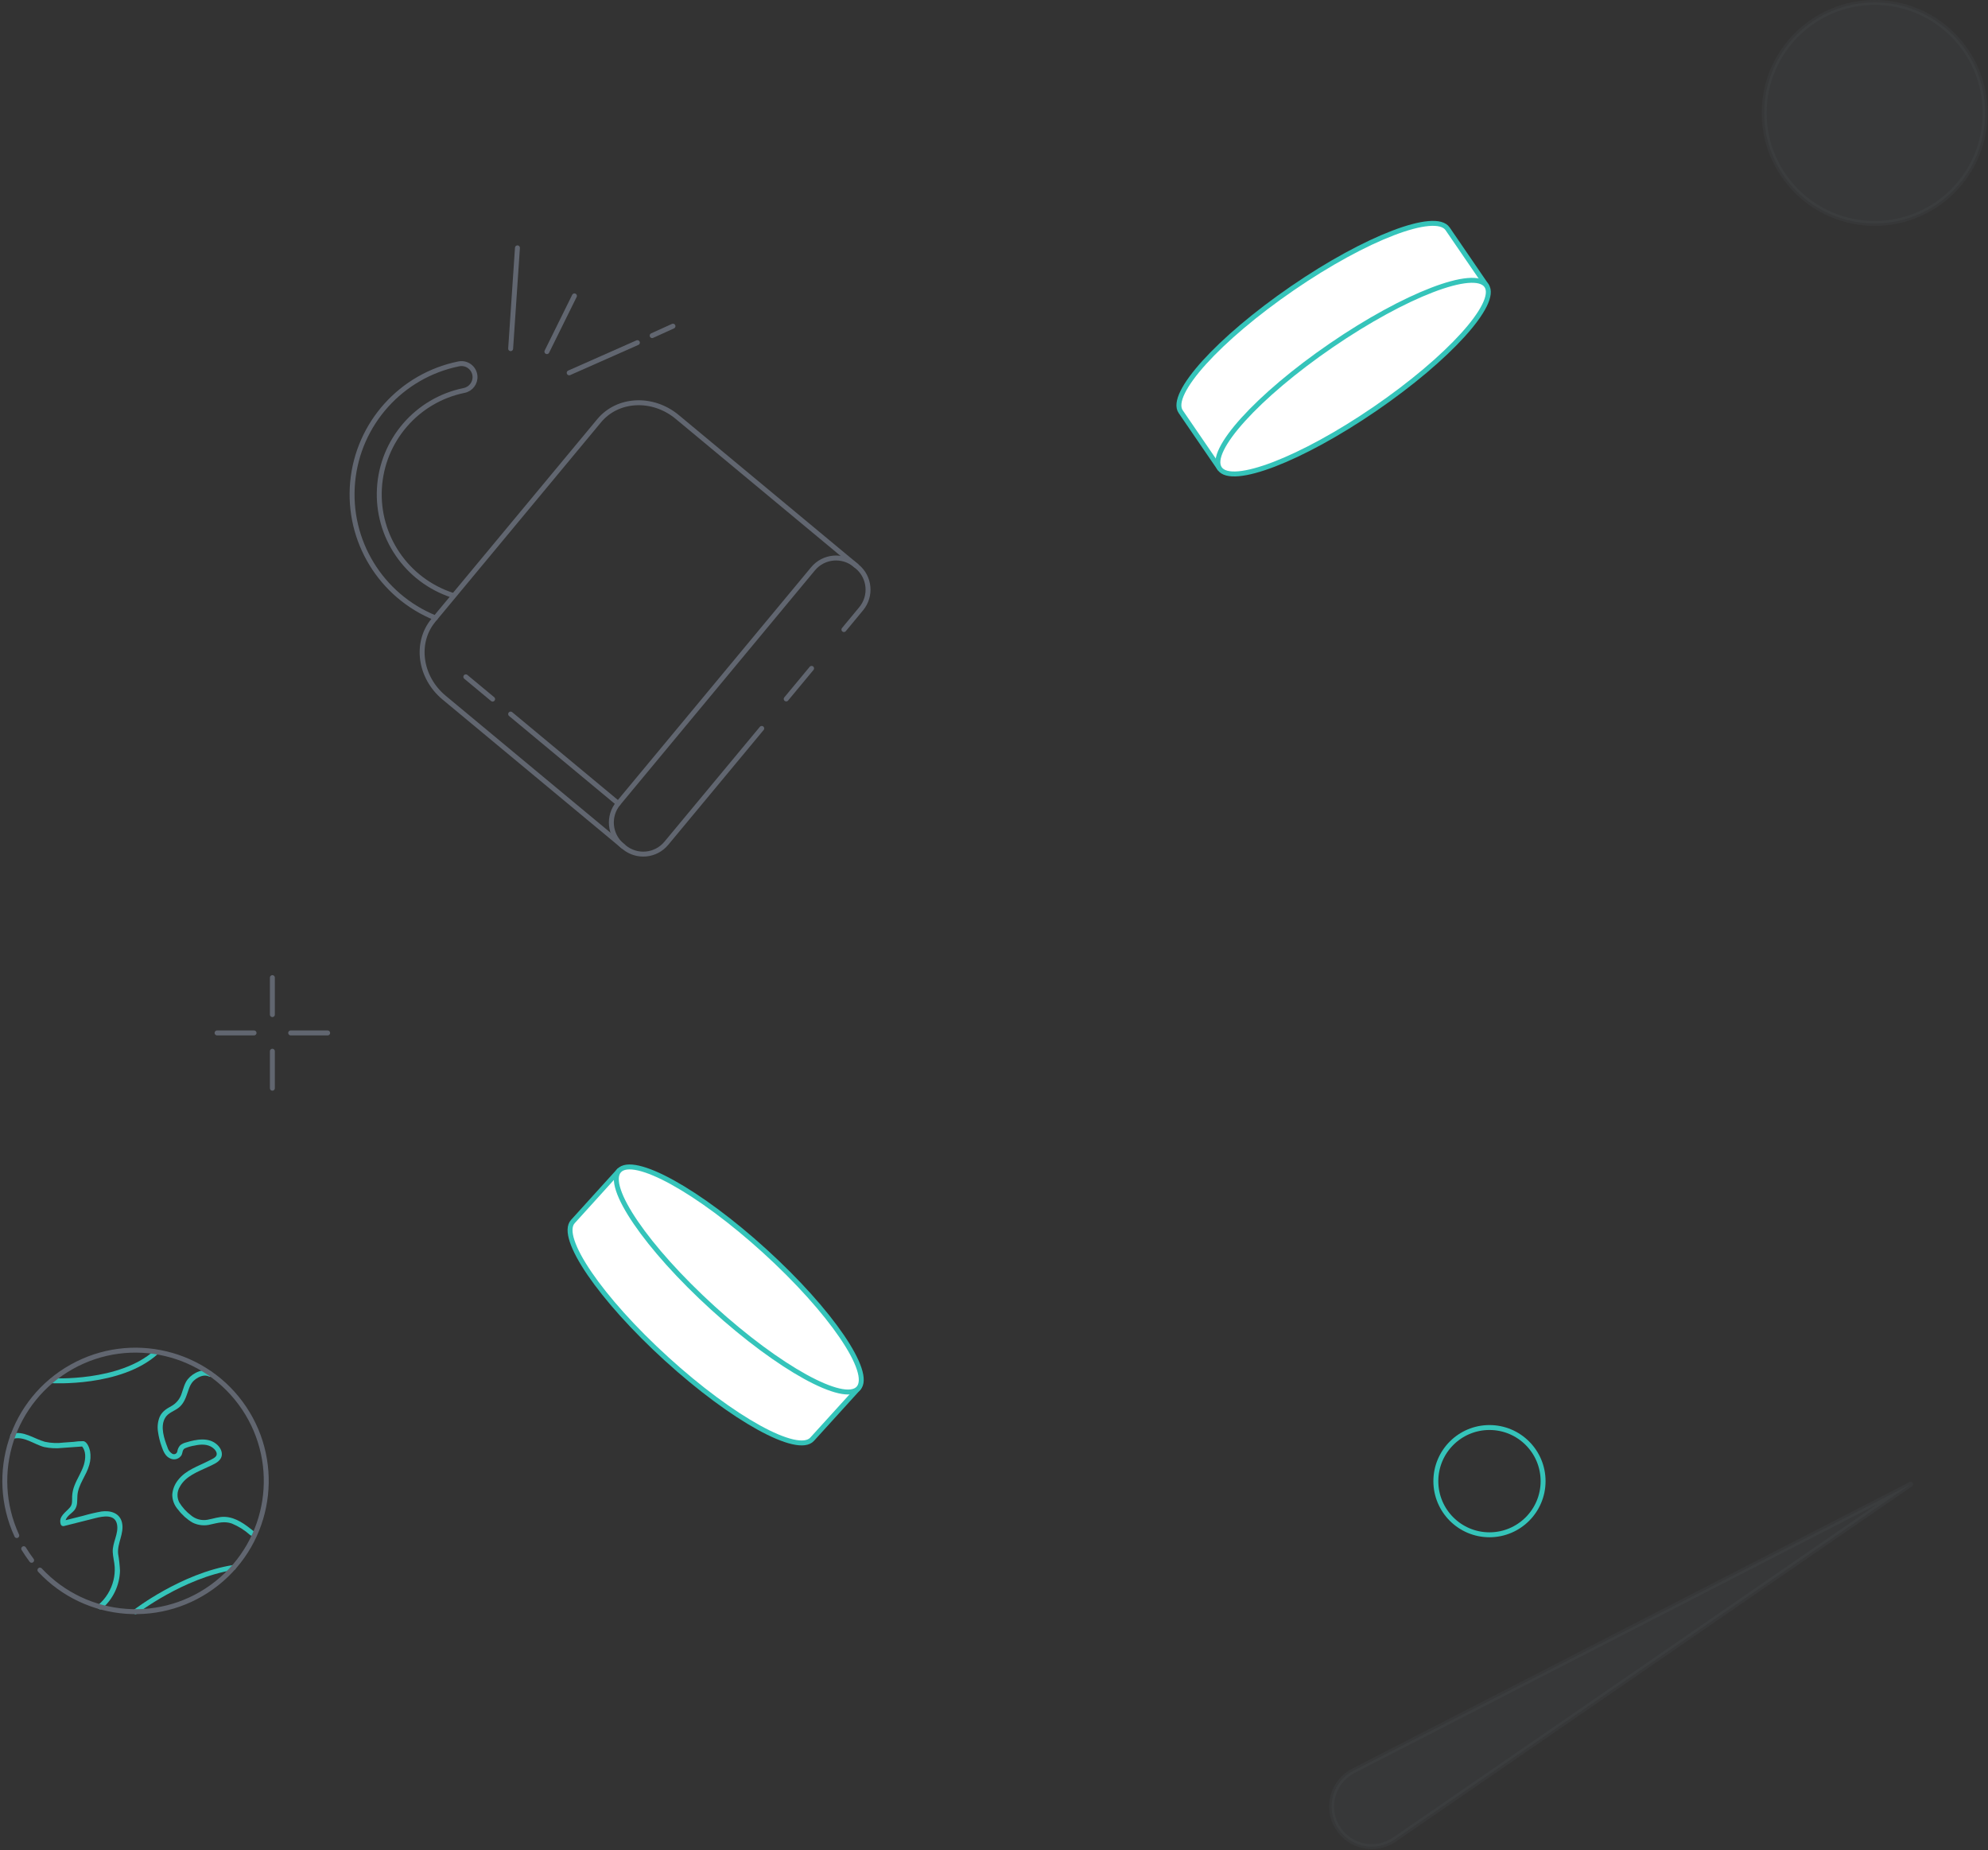 <svg xmlns="http://www.w3.org/2000/svg" xmlns:xlink="http://www.w3.org/1999/xlink" width="806px" height="750px" viewBox="0 0 806 750"><rect x="0" y="0" width="806" height="750" fill="#333333" stroke="none"/><title>Keyless-Left3</title><g id="Page-1" stroke="none" stroke-width="1" fill="none" fill-rule="evenodd"><g id="Keyless-Left3" transform="translate(1, 1)"><path d="M307.83,294.27 L269.12,340.86 C264.836,345.982 257.222,346.688 252.07,342.44 L251.22,341.73 C246.098,337.446 245.392,329.832 249.64,324.68 L328.64,229.55 C332.933,224.406 340.582,223.712 345.73,228 L346.58,228.7 C351.704,232.984 352.406,240.602 348.15,245.75 L341.15,254.2" id="Path" stroke="#616670" stroke-width="2" stroke-linecap="round" stroke-linejoin="round"></path><line x1="328.04" y1="269.93" x2="317.75" y2="282.32" id="Path" stroke="#616670" stroke-width="2" stroke-linecap="round" stroke-linejoin="round"></line><path d="M251.64,342.09 L179.06,281.79 C169.13,273.54 167.2,259.48 174.75,250.4 L241.92,169.54 C249.47,160.45 263.64,159.77 273.57,168.02 L346.15,228.32" id="Path" stroke="#616670" stroke-width="2" stroke-linecap="round" stroke-linejoin="round"></path><line x1="249.64" y1="324.68" x2="206.03" y2="288.45" id="Path" stroke="#616670" stroke-width="2" stroke-linecap="round" stroke-linejoin="round"></line><line x1="198.72" y1="282.38" x2="187.86" y2="273.36" id="Path" stroke="#616670" stroke-width="2" stroke-linecap="round" stroke-linejoin="round"></line><path d="M175.51,249.48 C153.402,240.547 139.77,218.17 141.972,194.428 C144.173,170.685 161.686,151.196 185.06,146.48 C186.591,146.185 188.175,146.555 189.417,147.497 C190.659,148.44 191.442,149.866 191.57,151.42 L191.57,151.42 C191.802,154.208 189.904,156.725 187.16,157.27 C168.043,161.172 153.95,177.456 152.831,196.934 C151.711,216.413 163.846,234.204 182.39,240.27" id="Path" stroke="#616670" stroke-width="2" stroke-linecap="round" stroke-linejoin="round"></path><line x1="206.03" y1="140.33" x2="208.79" y2="99.47" id="Path" stroke="#616670" stroke-width="2" stroke-linecap="round" stroke-linejoin="round"></line><line x1="220.73" y1="141.53" x2="231.89" y2="118.94" id="Path" stroke="#616670" stroke-width="2" stroke-linecap="round" stroke-linejoin="round"></line><line x1="229.77" y1="150.13" x2="257.42" y2="137.89" id="Path" stroke="#616670" stroke-width="2" stroke-linecap="round" stroke-linejoin="round"></line><line x1="263.41" y1="135.04" x2="271.84" y2="131.21" id="Path" stroke="#616670" stroke-width="2" stroke-linecap="round" stroke-linejoin="round"></line><line x1="109.43" y1="395.28" x2="109.43" y2="410.27" id="Path" stroke="#616670" stroke-width="2" stroke-linecap="round" stroke-linejoin="round"></line><line x1="109.43" y1="425.12" x2="109.43" y2="440.11" id="Path" stroke="#616670" stroke-width="2" stroke-linecap="round" stroke-linejoin="round"></line><line x1="131.84" y1="417.7" x2="116.85" y2="417.7" id="Path" stroke="#616670" stroke-width="2" stroke-linecap="round" stroke-linejoin="round"></line><line x1="102" y1="417.7" x2="87.01" y2="417.7" id="Path" stroke="#616670" stroke-width="2" stroke-linecap="round" stroke-linejoin="round"></line><path d="M493.48,188.92 L477.69,165.86 C472.81,158.75 493.08,136.38 522.96,115.86 C552.84,95.34 581,84.62 585.9,91.74 L601.69,114.8" id="Path" stroke="#35C4BA" stroke-width="2" fill="#FFFFFF" fill-rule="nonzero" stroke-linecap="round" stroke-linejoin="round"></path><ellipse id="Oval" stroke="#35C4BA" stroke-width="2" fill="#FFFFFF" fill-rule="nonzero" stroke-linecap="round" stroke-linejoin="round" transform="translate(547.593, 151.873) rotate(-34.41) translate(-547.593, -151.873) " cx="547.593" cy="151.873" rx="65.58" ry="15.62"></ellipse><path d="M347.06,561.71 L328.26,582.4 C322.45,588.78 296.02,574.2 269.26,549.84 C242.5,525.48 225.43,500.55 231.26,494.16 L250,473.48" id="Path" stroke="#35C4BA" stroke-width="2" fill="#FFFFFF" fill-rule="nonzero" stroke-linecap="round" stroke-linejoin="round"></path><ellipse id="Oval" stroke="#35C4BA" stroke-width="2" fill="#FFFFFF" fill-rule="nonzero" stroke-linecap="round" stroke-linejoin="round" transform="translate(298.529, 517.641) rotate(-47.72) translate(-298.529, -517.641) " cx="298.529" cy="517.641" rx="15.62" ry="65.58"></ellipse><path d="M564.39,744.66 L773.63,600.66 L547.72,716.79 C543.721,718.845 540.75,722.463 539.513,726.786 C538.276,731.109 538.886,735.751 541.19,739.61 L541.19,739.61 C543.499,743.469 547.302,746.201 551.697,747.157 C556.091,748.114 560.685,747.21 564.39,744.66 Z" id="Path" stroke="#616670" stroke-width="2" fill="#616670" fill-rule="nonzero" opacity="0.1" stroke-linecap="round" stroke-linejoin="round"></path><circle id="Oval" stroke="#616670" stroke-width="2" fill="#616670" fill-rule="nonzero" opacity="0.1" stroke-linecap="round" stroke-linejoin="round" cx="759.05" cy="44.78" r="44.78"></circle><path d="M53.93,652.32 C53.93,652.32 72.93,637.63 93.64,634.38" id="Path" stroke="#35C4BA" stroke-width="2" stroke-linecap="round" stroke-linejoin="round"></path><path d="M4.25,582.25 C8.68,580.96 12.86,584.55 16.99,585.58 C19.404,586.074 21.881,586.186 24.33,585.91 L32.74,585.31 L32,585 C34,587.1 33.75,590.2 33,592.78 C32.09,595.71 30.3,598.3 29.2,601.16 C28.651,602.542 28.33,604.005 28.25,605.49 C28.17,607.04 28.49,608.66 27.42,609.95 C25.7,612.05 22.63,613.61 23.61,616.85 C23.775,617.41 24.355,617.738 24.92,617.59 L37.78,614.35 C40.78,613.6 45.55,612.69 46.42,616.8 C47.23,620.63 44.52,624.29 44.71,628.16 C44.81,630.16 45.38,632.16 45.5,634.16 C45.603,635.968 45.438,637.781 45.01,639.54 C44.066,643.462 41.898,646.982 38.82,649.59 C37.77,650.47 39.28,651.97 40.32,651.09 C44.834,647.222 47.498,641.623 47.65,635.68 C47.537,633.387 47.283,631.102 46.89,628.84 C46.46,624.51 49.44,620.58 48.47,616.23 C47.57,612.23 43.71,611.18 40.11,611.69 C37.635,612.133 35.184,612.707 32.77,613.41 L24.35,615.53 L25.66,616.28 C25.01,614.11 28.02,612.6 29.15,611.17 C30.57,609.38 30.24,607.39 30.38,605.27 C30.69,600.73 34.04,597.1 35.2,592.8 C35.73,591.002 35.84,589.107 35.52,587.26 C35.26,585.96 34.34,583.36 32.79,583.18 C31.451,583.157 30.113,583.251 28.79,583.46 L24.79,583.75 C22.254,584.08 19.68,583.971 17.18,583.43 C12.71,582.18 8.55,578.79 3.69,580.2 C3.242,580.43 3.018,580.944 3.154,581.428 C3.29,581.913 3.748,582.236 4.25,582.2 L4.25,582.25 Z" id="Path" fill="#35C4BA" fill-rule="nonzero"></path><path d="M84.86,555.13 C81.63,553.32 77.27,555.44 75.14,558.06 C73.84,559.66 73.39,561.77 72.71,563.67 C72.045,565.946 70.502,567.864 68.42,569 C66.42,570.08 64.69,571.2 63.74,573.32 C62.98,575.195 62.738,577.24 63.04,579.24 C63.329,581.384 63.852,583.49 64.6,585.52 C65.25,587.38 66.12,589.45 68.09,590.22 C69.718,590.977 71.654,590.391 72.59,588.86 C73.1,587.86 72.89,586.67 73.96,586.09 C75.238,585.538 76.583,585.154 77.96,584.95 C80.39,584.41 83.17,584.28 85.27,585.86 C86.08,586.46 87.11,587.66 86.82,588.77 C86.53,589.88 84.65,590.61 83.71,591.09 C79.3,593.38 74.31,594.86 71.17,598.96 C69.814,600.649 69.001,602.71 68.84,604.87 C68.853,607.142 69.712,609.328 71.25,611 C72.829,613.097 74.807,614.861 77.07,616.19 C79.395,617.35 82.069,617.603 84.57,616.9 C87.47,616.26 90.06,615.55 92.98,616.56 C95.72,617.694 98.246,619.286 100.45,621.27 C101.51,622.12 103.02,620.63 101.95,619.77 C98.53,617.01 94.73,614.06 90.15,613.86 C87.75,613.75 85.5,614.62 83.15,615.03 C80.747,615.473 78.272,614.812 76.41,613.23 C74.521,611.797 72.917,610.023 71.68,608 C70.643,605.976 70.738,603.557 71.93,601.62 C74.32,597.28 79.17,595.62 83.38,593.62 C85.14,592.79 87.73,591.82 88.62,589.95 C89.51,588.08 88.51,586.03 87.18,584.74 C83.74,581.41 78.58,582.45 74.48,583.68 C73.609,583.88 72.793,584.269 72.09,584.82 C71.435,585.53 71.013,586.423 70.88,587.38 C70.783,587.827 70.47,588.197 70.045,588.367 C69.621,588.537 69.139,588.486 68.76,588.23 C67.845,587.635 67.183,586.724 66.9,585.67 C65.57,582.24 63.9,577.32 65.9,573.83 C67.11,571.62 69.7,571.05 71.55,569.53 C73.4,568.01 74.24,565.86 74.98,563.71 C75.72,561.56 76.26,559.54 78.19,558.14 C79.65,557 82,556 83.79,557 C84.29,557.225 84.879,557.036 85.154,556.562 C85.43,556.088 85.303,555.483 84.86,555.16 L84.86,555.13 Z" id="Path" fill="#35C4BA" fill-rule="nonzero"></path><path d="M20.11,558.68 C20.11,558.68 47.78,560.28 62.29,547.12" id="Path" stroke="#35C4BA" stroke-width="2" stroke-linecap="round" stroke-linejoin="round"></path><path d="M11.82,631.47 C10.674,629.959 9.606,628.39 8.62,626.77" id="Path" stroke="#616670" stroke-width="2" stroke-linecap="round" stroke-linejoin="round"></path><path d="M5.8,621.44 C-5.746,596.336 3.931,566.574 28.034,553.062 C52.137,539.55 82.576,546.823 97.967,569.771 C113.359,592.719 108.538,623.641 86.891,640.814 C65.244,657.987 34.035,655.648 15.19,635.44" id="Path" stroke="#616670" stroke-width="2" stroke-linecap="round" stroke-linejoin="round"></path><circle id="Oval" stroke="#35C4BA" stroke-width="2" stroke-linecap="round" stroke-linejoin="round" cx="602.88" cy="599.39" r="21.74"></circle></g></g></svg>